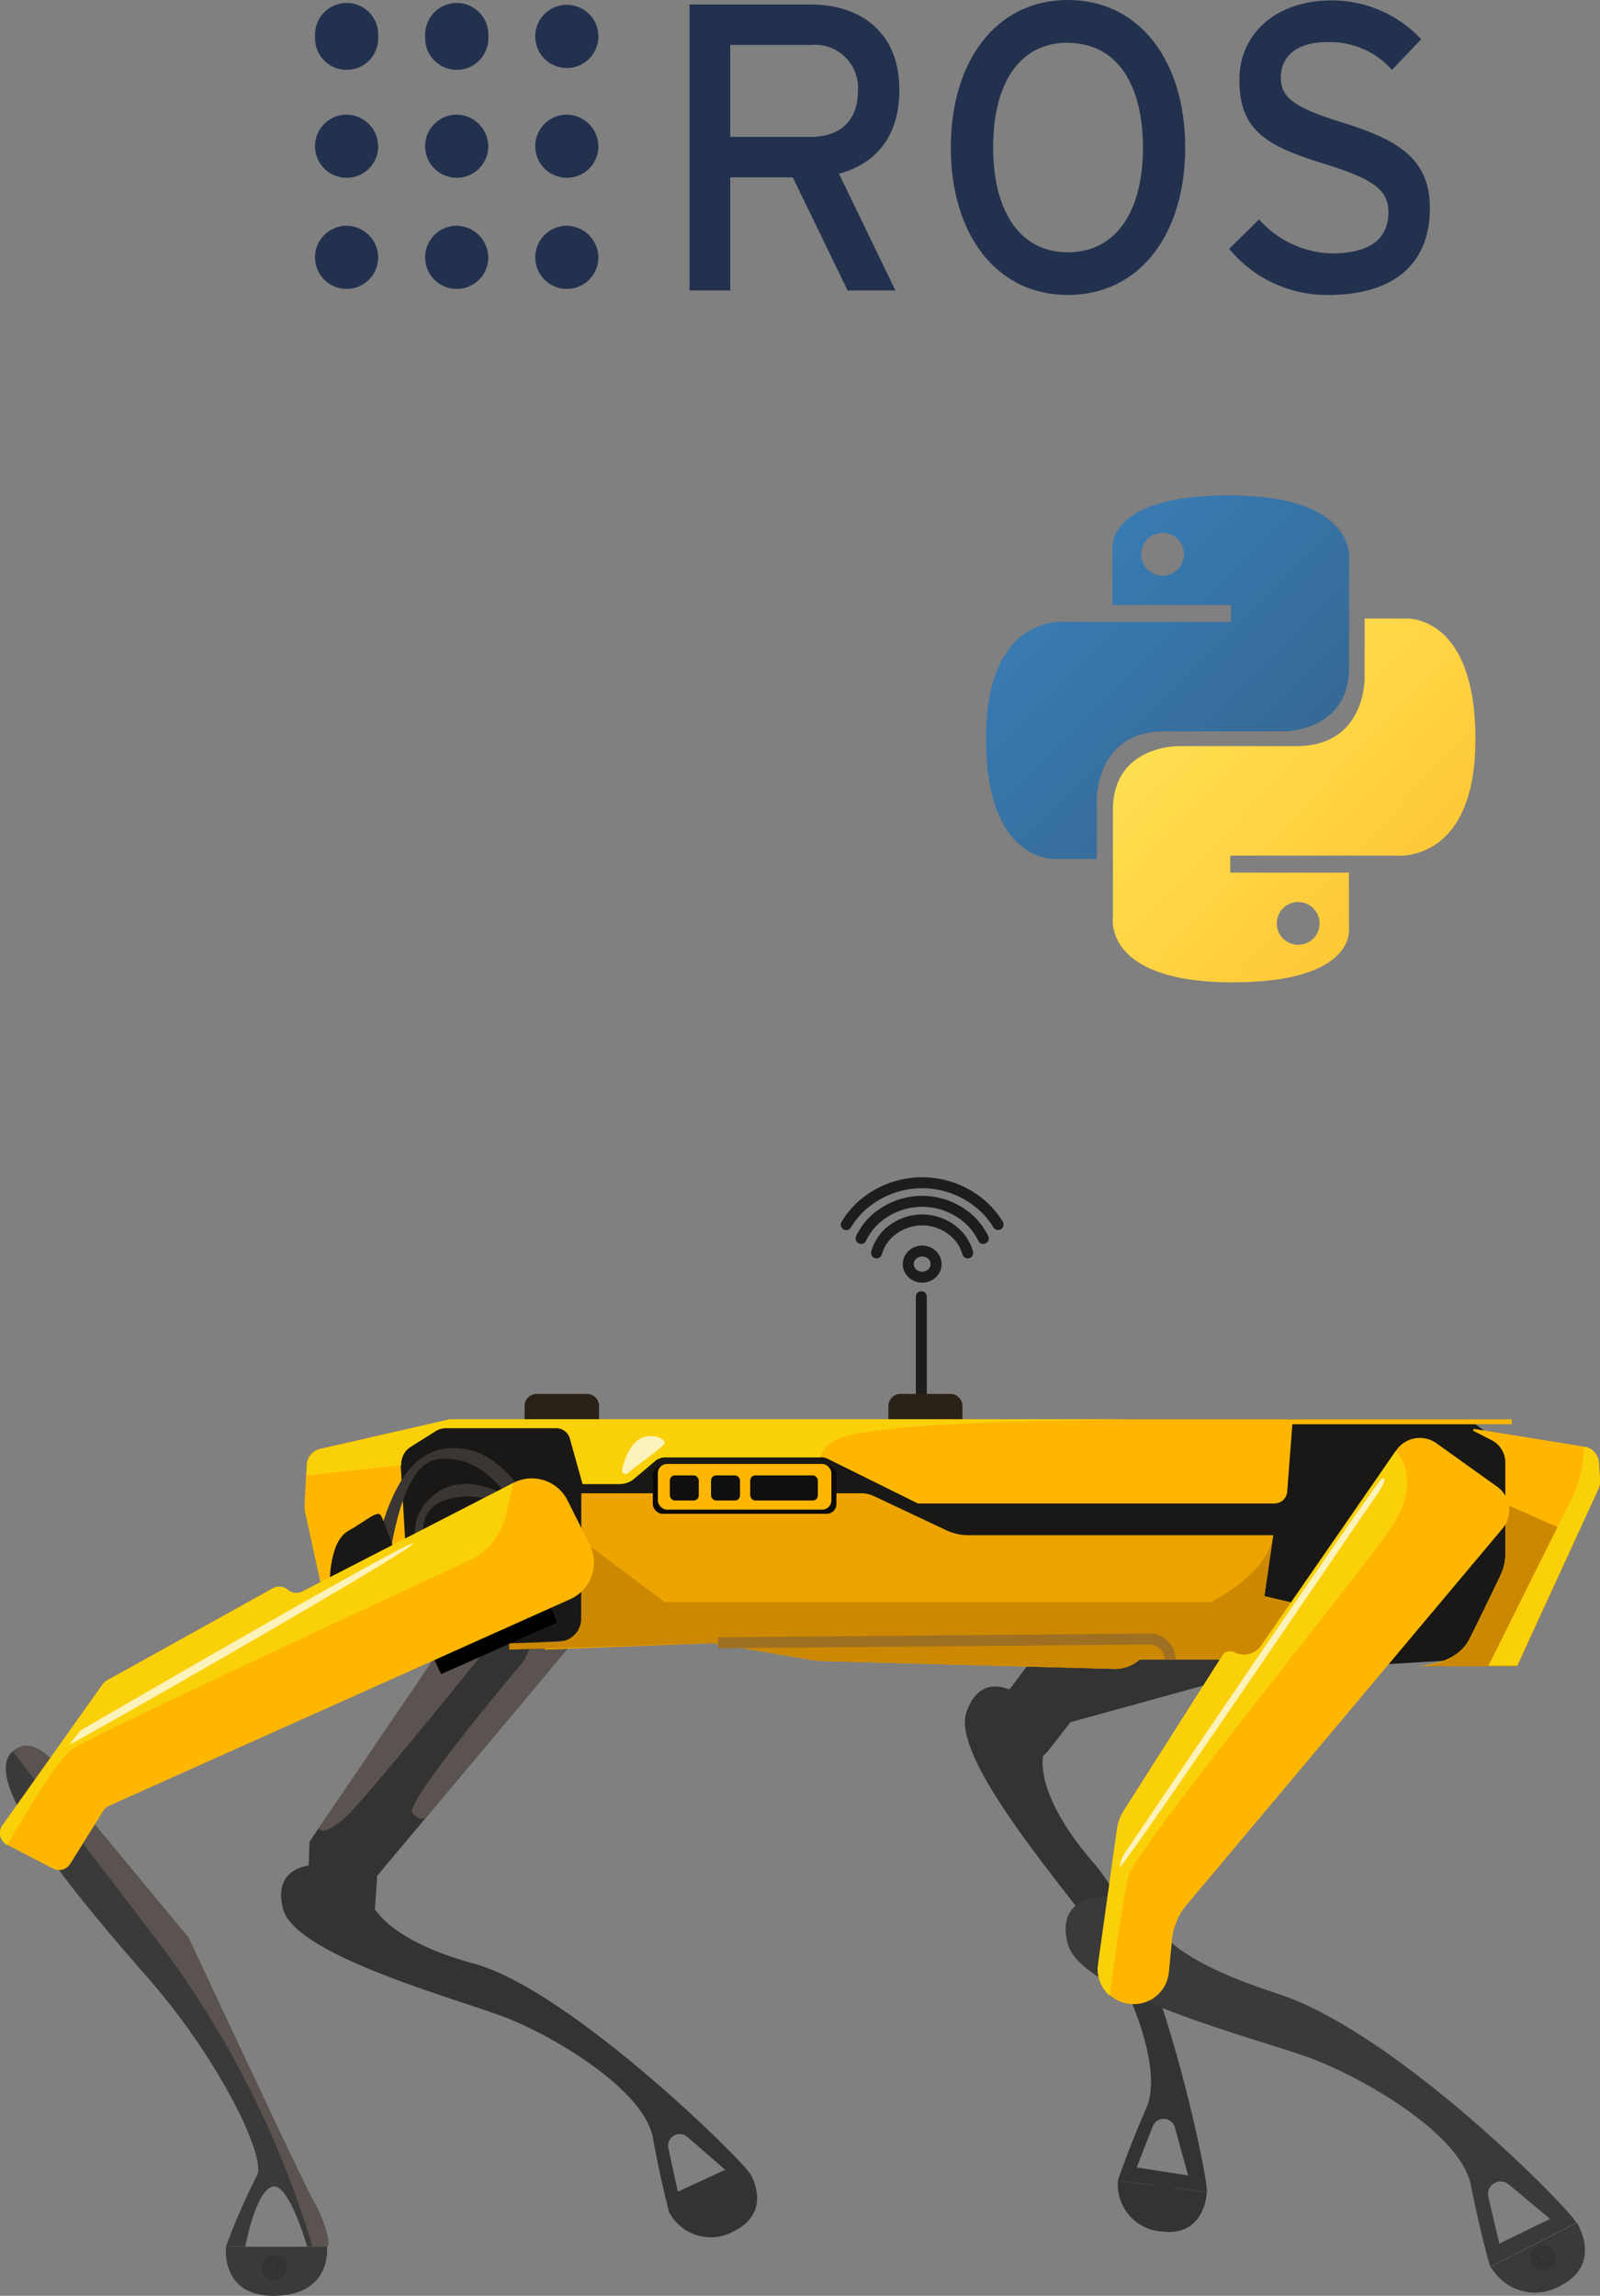 <svg xmlns="http://www.w3.org/2000/svg" xmlns:xlink="http://www.w3.org/1999/xlink" viewBox="0 0 145.88 209.29"><rect x="0" y="0" width="145.88" height="209.29" fill="#808080" stroke="none"/><defs><style>.cls-1,.cls-13,.cls-3{fill:none;}.cls-1{stroke:#1d1d1b;stroke-linecap:round;stroke-linejoin:round;}.cls-2{fill:#333;}.cls-3{stroke:#333;}.cls-13,.cls-3{stroke-miterlimit:10;}.cls-4{fill:#5b534f;}.cls-5{fill:#191816;}.cls-6{fill:#eda400;}.cls-7{fill:#0b0904;}.cls-8{fill:#2a2118;}.cls-9{fill:#ffb600;}.cls-10{fill:#fad109;}.cls-11{fill:#fff;opacity:0.72;}.cls-12{fill:#c80;}.cls-13{stroke:#a07022;}.cls-14{fill:#100f0d;}.cls-15{fill:#3a3a3a;}.cls-16{fill:#3a3634;}.cls-17{fill:#22314e;}.cls-18{isolation:isolate;}.cls-19{fill:url(#Безымянный_градиент_6);}.cls-20{fill:url(#Безымянный_градиент_4);}</style><linearGradient id="Безымянный_градиент_6" x1="139.02" y1="-590.6" x2="161.08" y2="-612.74" gradientTransform="matrix(1, 0, 0, -1, -44.94, -541.45)" gradientUnits="userSpaceOnUse"><stop offset="0" stop-color="#387eb8"/><stop offset="1" stop-color="#366994"/></linearGradient><linearGradient id="Безымянный_градиент_4" x1="152.59" y1="-604.69" x2="176.28" y2="-627.4" gradientTransform="matrix(1, 0, 0, -1, -44.94, -541.45)" gradientUnits="userSpaceOnUse"><stop offset="0" stop-color="#ffe052"/><stop offset="1" stop-color="#ffc331"/></linearGradient></defs><g id="Layer_2" data-name="Layer 2"><g id="pic"><ellipse class="cls-1" cx="84.08" cy="115.24" rx="1.27" ry="1.19"/><path class="cls-1" d="M91,111.63A7.55,7.55,0,0,0,89.67,110a8.28,8.28,0,0,0-11.19,0,7.55,7.55,0,0,0-1.32,1.64"/><path class="cls-1" d="M89.65,112.9a5.86,5.86,0,0,0-1.26-1.71,6.4,6.4,0,0,0-8.63,0,5.65,5.65,0,0,0-1.25,1.71"/><path class="cls-1" d="M88.23,114.22a3.93,3.93,0,0,0-1.12-1.83,4.5,4.5,0,0,0-6.07,0,3.93,3.93,0,0,0-1.12,1.83"/><line class="cls-1" x1="84" y1="118.21" x2="84" y2="143"/><path class="cls-2" d="M61.05,201.74l7.33-3.62s2.17,3.46-1.43,5.26A4.28,4.28,0,0,1,61.05,201.74Z"/><path class="cls-2" d="M43.17,179c-8.85-2.42-9.52-6-9.52-6L29.09,170s-4.36-.26-3.29,4,15.89,8.22,20.25,9.9,12.67,6.57,13.48,11,1.52,6.9,1.52,6.9l7.33-3.62C68.17,197.38,52,181.36,43.17,179ZM61.8,199.8l-.87-4a1.06,1.06,0,0,1,1.73-1l3.46,3Z"/><circle class="cls-3" cx="65.04" cy="200.4" r="0.6"/><path class="cls-2" d="M57.55,143.38,34.39,171l-.22,3.29a3.08,3.08,0,0,1-3.08,2.88h0A3.09,3.09,0,0,1,28,174l.22-6.11,16.72-24.42Z"/><path class="cls-4" d="M47.8,151.36s-11,13-10.2,13.91,1.29.36,1.29.36l17.61-21-8.24,5.73Z"/><path class="cls-4" d="M29.09,166.61s.14,1,2.28-.82S49.84,143.5,49.84,143.5l-5.13.09Z"/><circle class="cls-3" cx="31.05" cy="173.94" r="1.97"/><circle class="cls-3" cx="31.05" cy="173.94" r="0.6"/><path class="cls-2" d="M101.93,198.78l8.1,1.07s-.12,4.08-4.11,3.58A4.29,4.29,0,0,1,101.93,198.78Z"/><path class="cls-2" d="M99.76,169.89c-6-6.93-4.55-10.31-4.55-10.31l-2.15-5s-3.47-2.64-4.94,1.48,8.62,15.68,11.31,19.49,6.87,12.51,5.08,16.64-2.58,6.58-2.58,6.58l8.1,1.07C110.28,199.13,105.77,176.82,99.76,169.89Zm3.88,27.7,1.47-3.77a1.06,1.06,0,0,1,2,.1l1.22,4.4Z"/><circle class="cls-3" cx="105.99" cy="199.89" r="0.6"/><path class="cls-2" d="M123.56,149.84,97.6,157l-2,2.57a3.1,3.1,0,0,1-4.19.61h0a3.09,3.09,0,0,1-.7-4.39l3.67-4.9,19.77-7.51Z"/><polygon class="cls-5" points="34.42 132.31 38.33 130.27 45.76 129.84 109.92 131.08 117.45 129.39 134.53 129.84 137.86 132.31 139.09 142.33 133.63 151.28 124.07 151.85 108.23 149.72 54.1 149.42 46.65 149.86 31.08 148.15 34.42 132.31"/><path class="cls-6" d="M53,136.13H78.51a2.74,2.74,0,0,1,1.17.26l6.62,3.12a4.69,4.69,0,0,0,2,.44h27.79l-.81,5.56,3.76.88L116,150.07a3.4,3.4,0,0,1-2.61,1.21h-9.47a3.36,3.36,0,0,1-2.36.86L75,151.43a6.84,6.84,0,0,1-.91-.09l-8.92-1.52a3.78,3.78,0,0,0-.75,0l-14.75.57v-.58l1.41-.15A2.11,2.11,0,0,0,53,147.52Z"/><rect class="cls-7" x="59.52" y="133.59" width="16.74" height="4.41" rx="0.88"/><path class="cls-8" d="M48.94,127.07h4.57a1.11,1.11,0,0,1,1.11,1.11v1.66a0,0,0,0,1,0,0H47.83a0,0,0,0,1,0,0v-1.66A1.11,1.11,0,0,1,48.94,127.07Z"/><path class="cls-8" d="M82.07,127.07h4.57a1.11,1.11,0,0,1,1.11,1.11v1.66a0,0,0,0,1,0,0H81a0,0,0,0,1,0,0v-1.66a1.11,1.11,0,0,1,1.11-1.11Z"/><path class="cls-9" d="M29.32,144.72,27.85,138a3.07,3.07,0,0,1-.08-.85l.19-3.62a1.57,1.57,0,0,1,1.22-1.45L41,129.39h96.83v.45h-20l-.47,6.14a1.17,1.17,0,0,1-1.16,1.08H83.69L75.49,133a1.57,1.57,0,0,0-.67-.16H60.66a1.5,1.5,0,0,0-.83.25l-2.15,1.81a2.12,2.12,0,0,1-1.19.37H53.12L52,131.15a1.29,1.29,0,0,0-1.25-1H40.64a1.86,1.86,0,0,0-1,.28l-2.25,1.42a1.83,1.83,0,0,0-.86,1.67l.54,9Z"/><path class="cls-10" d="M103.26,129.39H41l-11.85,2.73A1.57,1.57,0,0,0,28,133.57l-.05.93,8.64-.93a1.83,1.83,0,0,1,.86-1.67l2.25-1.42a1.86,1.86,0,0,1,1-.28H50.72a1.29,1.29,0,0,1,1.25,1l1.15,4.09h3.37a2.12,2.12,0,0,0,1.19-.37l2.15-1.81a1.5,1.5,0,0,1,.83-.25H74.82s.15-1.47,2.57-2C80.77,130.05,88.3,129.56,103.26,129.39Z"/><path class="cls-11" d="M56.74,133.89s.4-2,1.54-2.69,2.55,0,2.28.43-3,2.32-3.22,2.59S56.59,134.42,56.74,133.89Z"/><path class="cls-12" d="M116.07,140l-.81,5.56,3.76.88L116,150.07a3.4,3.4,0,0,1-2.61,1.21h-9.47a3.36,3.36,0,0,1-2.36.86L75,151.43a6.84,6.84,0,0,1-.91-.09l-8.92-1.52a3.78,3.78,0,0,0-.75,0l-18,.57v-.58l4.63-.15A2.11,2.11,0,0,0,53,147.52v-7.16l7.61,5.69h49.78S115.6,143.51,116.07,140Z"/><path class="cls-13" d="M65.46,149.76l39.35-.34a1.86,1.86,0,0,1,1.87,1.86h0"/><rect class="cls-9" x="59.98" y="133.46" width="15.82" height="4.16" rx="0.83"/><rect class="cls-14" x="68.4" y="134.5" width="6.17" height="2.29" rx="0.46"/><rect class="cls-14" x="64.83" y="134.5" width="2.64" height="2.29" rx="0.46"/><rect class="cls-14" x="61.07" y="134.5" width="2.64" height="2.29" rx="0.46"/><path class="cls-9" d="M134.45,130.27l10,1.61a1.59,1.59,0,0,1,1.33,1.46l.1,1.63a1.73,1.73,0,0,1-.14.75l-7.41,16.13h-9.05s3.48,0,4.69-2.43c.86-1.71,2.17-4.42,2.84-5.83a4.51,4.51,0,0,0,.44-1.94v-8.36a2.31,2.31,0,0,0-1.25-2l-1.6-.82A.08.08,0,0,1,134.45,130.27Z"/><path class="cls-12" d="M143.79,140l-5.46,11.9h-9.05s3.48,0,4.69-2.43c.86-1.71,2.17-4.42,2.84-5.83a4.51,4.51,0,0,0,.44-1.94v-4.59Z"/><path class="cls-10" d="M135.71,151.85h2.62l7.41-16.13a1.73,1.73,0,0,0,.14-.75l-.1-1.63a1.59,1.59,0,0,0-1.33-1.46,12.56,12.56,0,0,1-1.23,4.91c-1.2,2.38-7.51,15.06-7.51,15.06"/><path class="cls-15" d="M7.65,165.13l9.55,11.53s10.64,22.8,11.45,24.14,1.61,3.93,1.16,4H28s-1.7-6-3.22-5.45-2.41,5.45-2.41,5.45H20.6a60.42,60.42,0,0,1,2.81-6.44c.95-1.52-3.26-10.45-10-18.14s-15.29-18-12.25-20.56S7.65,165.13,7.65,165.13Z"/><path class="cls-4" d="M1.2,159.68c3-2.59,6.45,5.45,6.45,5.45l9.55,11.53s10.64,22.8,11.45,24.14,1.61,3.93,1.16,4H28.49A88.22,88.22,0,0,0,14.7,177.38C4.78,164.42,1.2,159.68,1.2,159.68Z"/><path class="cls-15" d="M20.6,204.82h9.21s.53,4.29-4.61,4.47S20.6,204.82,20.6,204.82Z"/><circle class="cls-3" cx="25.01" cy="206.71" r="0.65"/><path class="cls-16" d="M47.28,135.54s-2.79-4.52-7.38-3.33c-5.16,1.34-6.16,12.41-6.16,12.41s.07,1.27.94.6S35.79,133.3,40.11,133s6,3.73,6.63,3.65S47.28,135.54,47.28,135.54Z"/><path class="cls-16" d="M38.8,141.08s-1.24-3.5,2-4.39a6.49,6.49,0,0,1,5.45.82l.51-.82s-4.36-3-7.37-.26a4.31,4.31,0,0,0-.8,5.79Z"/><path class="cls-5" d="M30.07,144.3s-.07-3.74,1.67-4.73,2.69-1.94,3-1.4,1.34,3.55,1.34,3.55Z"/><polygon points="39.39 150.85 40.22 152.62 50.81 147.9 49.88 145.89 39.39 150.85"/><path class="cls-9" d="M.22,166.41l9.14-12.86a1.16,1.16,0,0,1,.4-.36l15.11-8.39a1.21,1.21,0,0,1,1.37.13h0a1.2,1.2,0,0,0,1.34.15l19.24-9.9a3.64,3.64,0,0,1,4.93,1.61l2,4a3.65,3.65,0,0,1-1.77,5L9.94,164.62a1.2,1.2,0,0,0-.53.47l-3,4.81a1.2,1.2,0,0,1-1.58.44L.66,168.18A1.2,1.2,0,0,1,.22,166.41Z"/><path class="cls-10" d="M46.82,135.18l-19.24,9.9a1.2,1.2,0,0,1-1.34-.15h0a1.21,1.21,0,0,0-1.37-.13L9.76,153.19a1.16,1.16,0,0,0-.4.36L.22,166.41a1.2,1.2,0,0,0,.44,1.77s4.28-7.43,5.72-8.59c1.2-1,27.75-13.32,36.38-17.32a6.06,6.06,0,0,0,3.36-4.13Z"/><path class="cls-11" d="M7.41,157.71s30-17.43,30.26-17S6.28,159.23,6.38,159A9.79,9.79,0,0,1,7.41,157.71Z"/><path class="cls-15" d="M135.92,206.64l7.85-4s2.4,3.7-1.45,5.71A4.63,4.63,0,0,1,135.92,206.64Z"/><path class="cls-15" d="M116.46,181.74C107,178.69,105.84,176,105.84,176l-5-3.1s-4.71-.22-3.47,4.35,17.29,8.6,22,10.33,13.79,6.87,14.74,11.63,1.76,7.43,1.76,7.43l7.85-4C143.54,201.81,127.49,185.3,116.46,181.74Zm20.24,22.79-1-4.25a1.15,1.15,0,0,1,1.85-1.15l3.78,3.15Z"/><circle class="cls-3" cx="140.66" cy="205.81" r="0.65"/><path class="cls-9" d="M127.26,132.28,115,150a1.93,1.93,0,0,1-2.48.61h0a.78.78,0,0,0-1,.27l-9,14.16a4.41,4.41,0,0,0-.63,1.72l-1.72,12.3a3.19,3.19,0,0,0,3,3.63h0a3.2,3.2,0,0,0,3.4-2.88l.29-3a5.7,5.7,0,0,1,1.31-3.13l28.82-34.33a2.62,2.62,0,0,0-.49-3.82l-5.45-3.9A2.61,2.61,0,0,0,127.26,132.28Z"/><path class="cls-10" d="M101.18,181.93a3.18,3.18,0,0,1-1.07-2.86l1.72-12.3a4.41,4.41,0,0,1,.63-1.72l9-14.16a.78.78,0,0,1,1-.27h0A1.93,1.93,0,0,0,115,150l12.26-17.73s2.59,2.54-.43,7S103.5,168.61,102.9,171,101.18,181.93,101.18,181.93Z"/><path class="cls-11" d="M102.63,168.81S125.49,135,126,134.8s.07.76-.6,1.66S102,170.92,102.09,170.2A3.37,3.37,0,0,1,102.63,168.81Z"/><g id="g39878"><path id="path39880" class="cls-17" d="M34.48,3.32a2.88,2.88,0,1,1-5.75,0,2.88,2.88,0,1,1,5.75,0Z"/><path id="path39882" class="cls-17" d="M34.48,13.45a2.88,2.88,0,1,1-2.87-3A2.92,2.92,0,0,1,34.48,13.45Z"/><path id="path39884" class="cls-17" d="M34.48,23.58a2.88,2.88,0,1,1-2.87-3A2.92,2.92,0,0,1,34.48,23.58Z"/><path id="path39886" class="cls-17" d="M44.52,13.45a2.88,2.88,0,1,1-2.88-3A2.93,2.93,0,0,1,44.52,13.45Z"/><path id="path39888" class="cls-17" d="M44.52,3.32a2.88,2.88,0,1,1-5.75,0,2.88,2.88,0,1,1,5.75,0Z"/><path id="path39890" class="cls-17" d="M54.56,13.45a2.88,2.88,0,1,1-2.88-3A2.93,2.93,0,0,1,54.56,13.45Z"/><path id="path39892" class="cls-17" d="M54.56,3.32a2.88,2.88,0,1,1-5.76,0,2.88,2.88,0,1,1,5.76,0Z"/><path id="path39894" class="cls-17" d="M54.56,23.58a2.88,2.88,0,1,1-2.88-3A2.93,2.93,0,0,1,54.56,23.58Z"/><path id="path39896" class="cls-17" d="M44.52,23.58a2.88,2.88,0,1,1-2.88-3A2.93,2.93,0,0,1,44.52,23.58Z"/><g id="text39898" class="cls-18"><g class="cls-18"><path class="cls-17" d="M76.49,15.83l5.15,10.65H77.28l-5-10.31H66.58V26.48H62.87V.41H73.93C78.33.41,82,2.83,82,8.19,82,12.37,79.91,14.94,76.49,15.83ZM73.93,4.1H66.58v8.38h7.35c2.52,0,4.29-1.34,4.29-4.17A3.92,3.92,0,0,0,73.93,4.1Z"/></g><g class="cls-18"><path class="cls-17" d="M97.36,26.89c-6.53,0-10.67-5.55-10.67-13.44S90.83,0,97.36,0s10.7,5.55,10.7,13.45S103.92,26.89,97.36,26.89Zm0-23c-4.4,0-6.81,3.69-6.81,9.54S93,23,97.36,23s6.85-3.69,6.85-9.53S101.79,3.91,97.36,3.91Z"/></g><g class="cls-18"><path class="cls-17" d="M121.07,26.89a11.53,11.53,0,0,1-9-4.21L114.8,20a9.11,9.11,0,0,0,6.56,3.1c3.53,0,5.23-1.27,5.23-3.8,0-2-1.48-3-5.7-4.32-5.33-1.64-7.89-3-7.89-7.68,0-4.5,3.68-7.26,8.33-7.26a11.12,11.12,0,0,1,8.25,3.54l-2.67,2.79A7.53,7.53,0,0,0,121,3.84c-3,0-4.22,1.49-4.22,3.24s1.15,2.72,5.52,4.06c5,1.56,8.07,3.2,8.07,7.86S127.53,26.89,121.07,26.89Z"/></g></g></g><g id="layer1"><g id="g1894"><path id="path8615" class="cls-19" d="M112.05,45.16c-11.33,0-10.62,4.91-10.62,4.91v5.09h10.81v1.53H97.15S89.9,55.87,89.9,67.3s6.32,11,6.32,11H100V73s-.2-6.33,6.23-6.33H117s6,.1,6-5.82V51.08S123.89,45.16,112.05,45.16Zm-6,3.42a1.95,1.95,0,1,1-2,2A1.94,1.94,0,0,1,106.09,48.58Z"/><path id="path8620" class="cls-20" d="M112.37,89.55c11.33,0,10.62-4.91,10.62-4.91V79.55H112.17V78h15.1s7.25.82,7.25-10.61-6.33-11-6.33-11h-3.77v5.3s.2,6.33-6.23,6.33H107.47s-6-.1-6,5.82v9.79S100.53,89.55,112.37,89.55Zm6-3.42a1.95,1.95,0,1,1,1.94-1.95A1.94,1.94,0,0,1,118.33,86.13Z"/></g></g></g></g></svg>